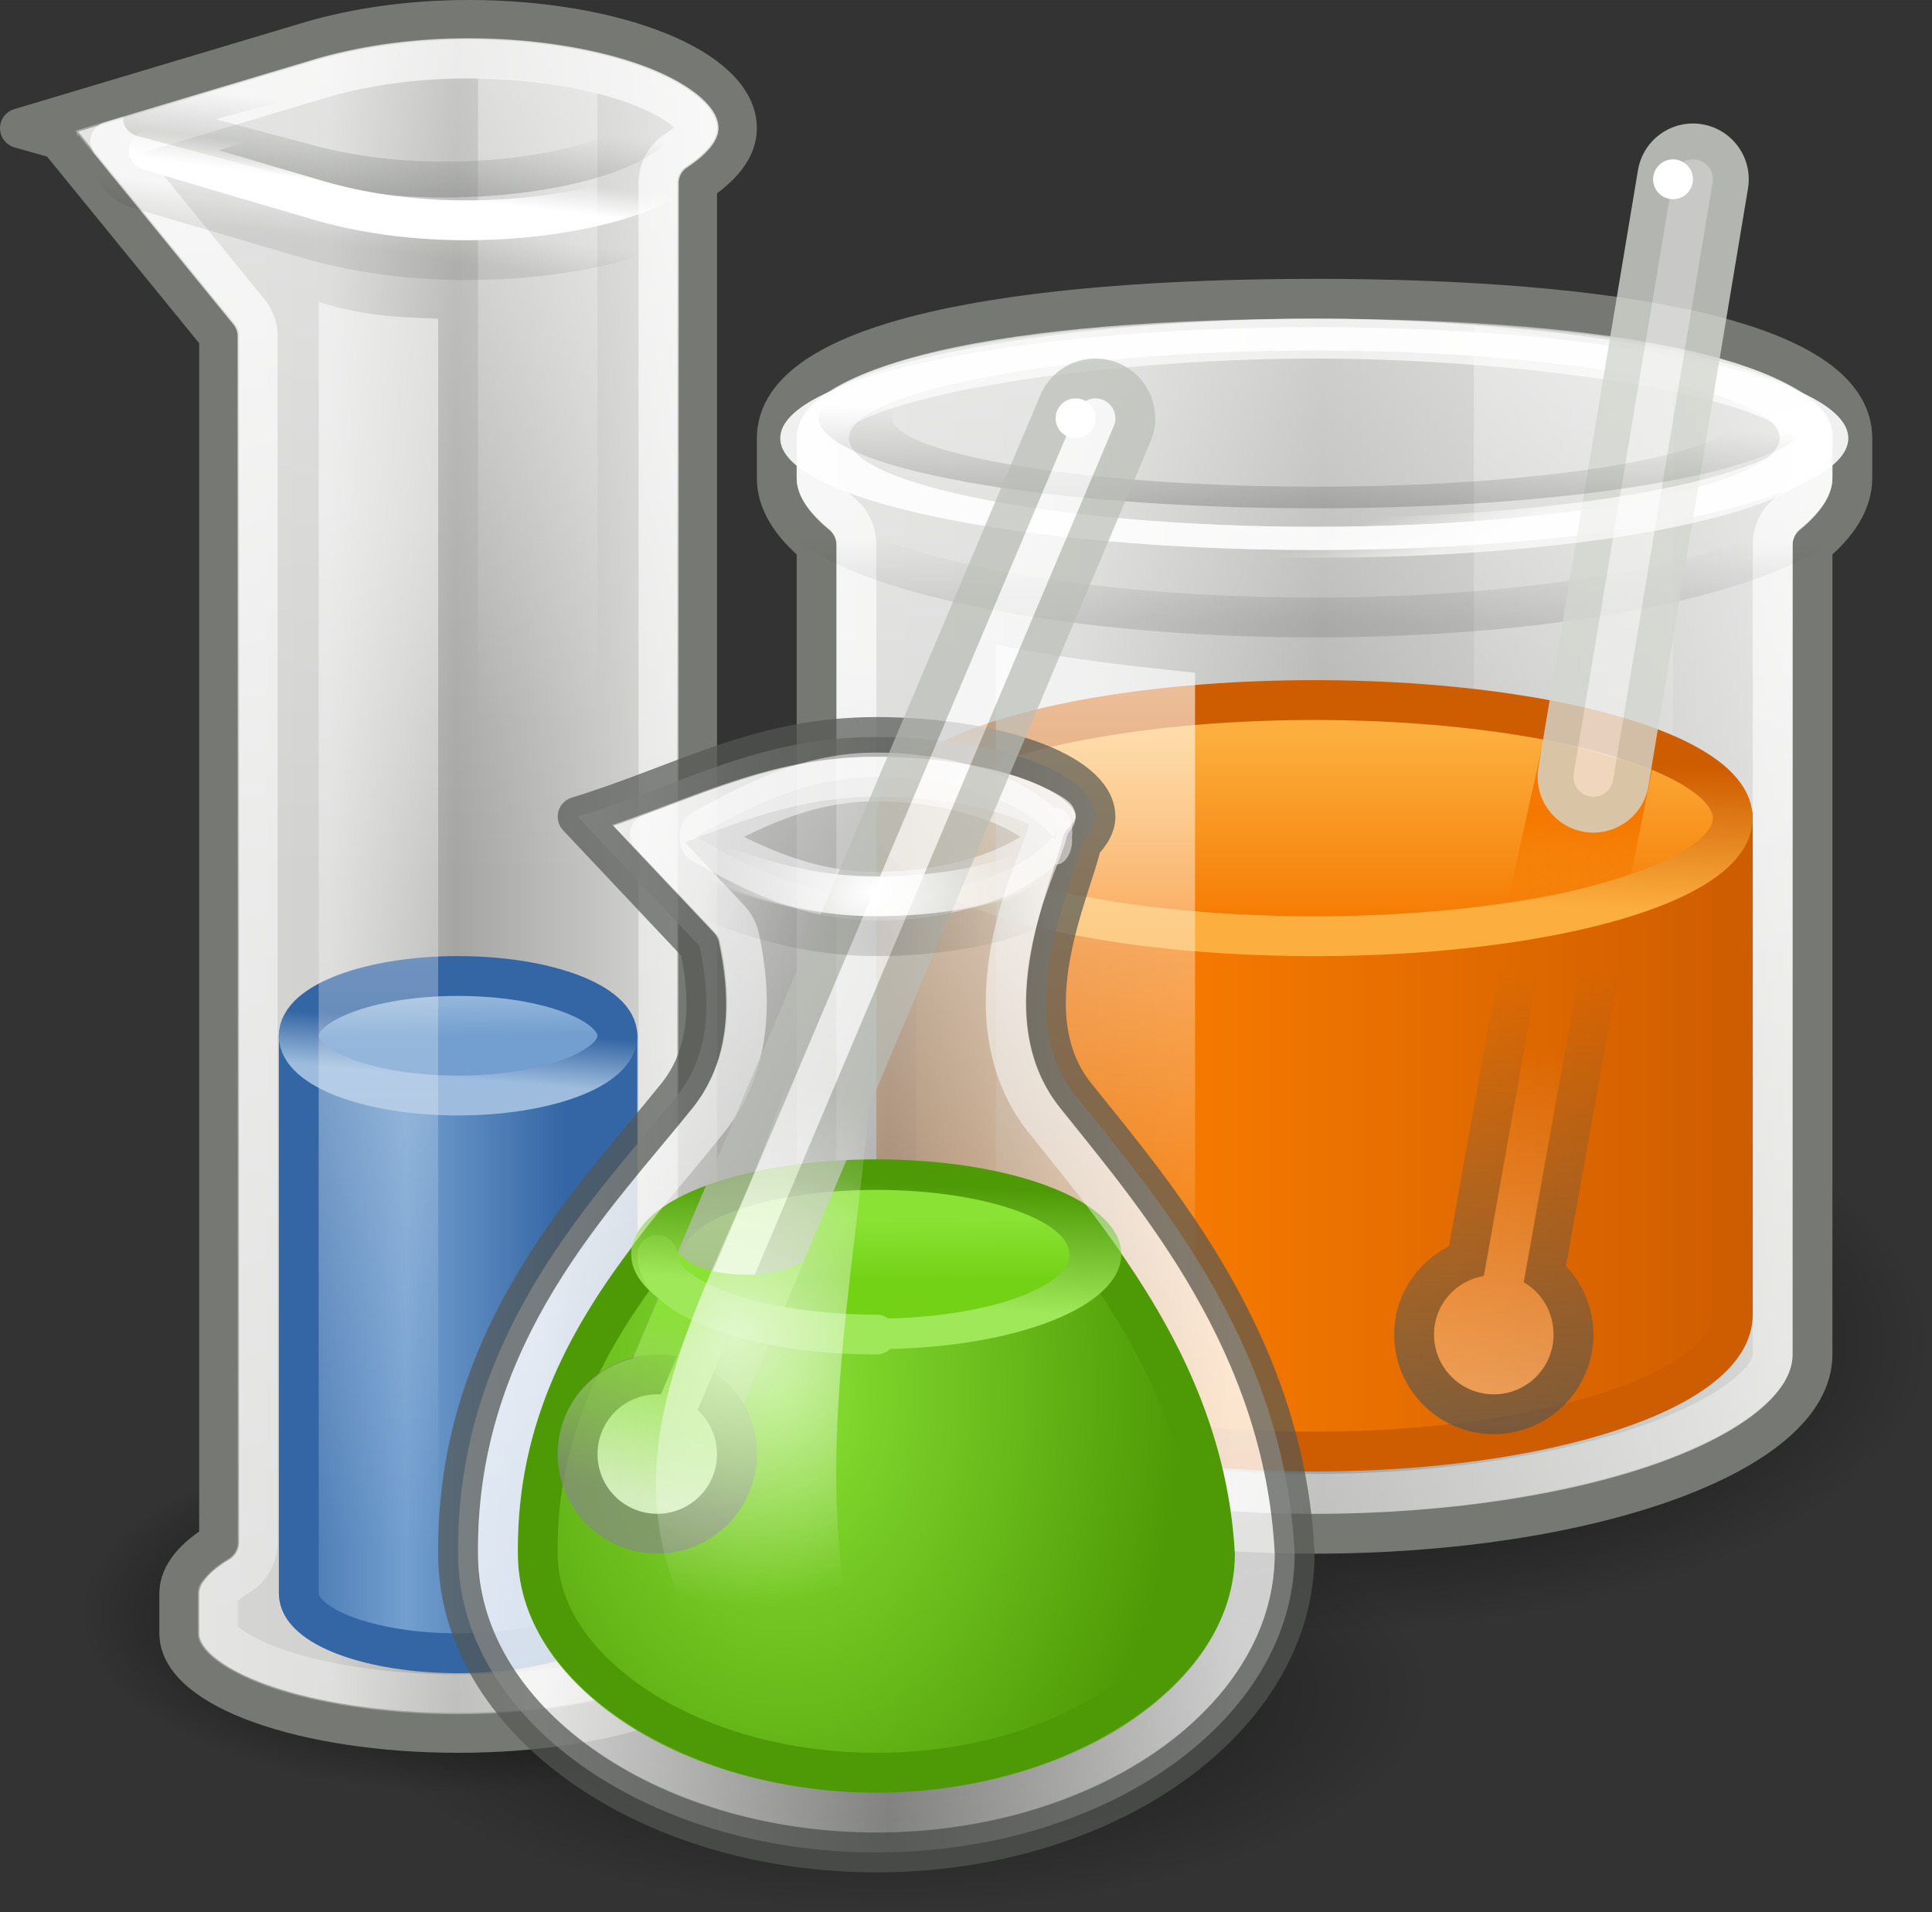 <?xml version="1.0" encoding="UTF-8" standalone="no"?>
<svg
   xmlns:dc="http://purl.org/dc/elements/1.1/"
   xmlns:cc="http://creativecommons.org/ns#"
   xmlns:rdf="http://www.w3.org/1999/02/22-rdf-syntax-ns#"
   xmlns:svg="http://www.w3.org/2000/svg"
   xmlns="http://www.w3.org/2000/svg"
   xmlns:xlink="http://www.w3.org/1999/xlink"
   version="1.1"
   id="svg4587"
   viewBox="0 0 48.5 48"
   height="13.547mm"
   width="13.688mm">
  <rect x="0" y="0" width="48.5" height="48" fill="#333333" stroke="none"/>
  <defs
     id="defs4589">
    <linearGradient
       y2="31.5"
       x2="31.941"
       y1="31.5"
       x1="14.683"
       gradientTransform="translate(-1,1)"
       gradientUnits="userSpaceOnUse"
       id="linearGradient3575"
       xlink:href="#linearGradient4373" />
    <linearGradient
       id="linearGradient4373">
      <stop
         style="stop-color:#ffffff;stop-opacity:1"
         offset="0"
         id="stop4375" />
      <stop
         id="stop4379"
         offset="0.5"
         style="stop-color:#797a76;stop-opacity:1;" />
      <stop
         style="stop-color:#ffffff;stop-opacity:1"
         offset="1"
         id="stop4381" />
    </linearGradient>
    <linearGradient
       y2="37.098"
       x2="23.375"
       y1="20.496"
       x1="23.375"
       gradientUnits="userSpaceOnUse"
       id="linearGradient3577"
       xlink:href="#linearGradient4751" />
    <linearGradient
       id="linearGradient4751">
      <stop
         id="stop4753"
         offset="0"
         style="stop-color:#ffffff;stop-opacity:1;" />
      <stop
         id="stop4755"
         offset="1"
         style="stop-color:#ffffff;stop-opacity:0;" />
    </linearGradient>
    <radialGradient
       r="9"
       fy="35.534"
       fx="20.761"
       cy="35.534"
       cx="20.761"
       gradientTransform="matrix(1.105,0,0,1.566,-3.229,-20.669)"
       gradientUnits="userSpaceOnUse"
       id="radialGradient3579"
       xlink:href="#linearGradient4699" />
    <linearGradient
       id="linearGradient4699">
      <stop
         id="stop4701"
         offset="0"
         style="stop-color:#8ae234;stop-opacity:1" />
      <stop
         id="stop4703"
         offset="1"
         style="stop-color:#4e9a06;stop-opacity:1" />
    </linearGradient>
    <linearGradient
       y2="40.059"
       x2="18.056"
       y1="36.429"
       x1="18.01"
       gradientUnits="userSpaceOnUse"
       id="linearGradient3581"
       xlink:href="#linearGradient4715" />
    <linearGradient
       id="linearGradient4715">
      <stop
         id="stop4717"
         offset="0"
         style="stop-color:#8ae234;stop-opacity:1;" />
      <stop
         id="stop4719"
         offset="1"
         style="stop-color:#73d216;stop-opacity:1" />
    </linearGradient>
    <linearGradient
       y2="41.552"
       x2="15.528"
       y1="34.164"
       x1="16.175"
       gradientUnits="userSpaceOnUse"
       id="linearGradient3583"
       xlink:href="#linearGradient3429" />
    <linearGradient
       id="linearGradient3429">
      <stop
         style="stop-color:#4e9a06;stop-opacity:1;"
         offset="0"
         id="stop3431" />
      <stop
         style="stop-color:#9fe859;stop-opacity:1"
         offset="1"
         id="stop3433" />
    </linearGradient>
    <linearGradient
       y2="57.562"
       x2="28.5"
       y1="23.312"
       x1="19.375"
       gradientUnits="userSpaceOnUse"
       id="linearGradient3585"
       xlink:href="#linearGradient4751" />
    <radialGradient
       r="4.969"
       fy="22.863"
       fx="22.915"
       cy="22.863"
       cx="22.915"
       gradientTransform="matrix(0.818,0,0,0.603,3.181,8.586)"
       gradientUnits="userSpaceOnUse"
       id="radialGradient3587"
       xlink:href="#linearGradient4751" />
    <linearGradient
       y2="37.562"
       x2="16.969"
       y1="32.812"
       x1="18.094"
       gradientTransform="translate(-1,0)"
       gradientUnits="userSpaceOnUse"
       id="linearGradient3589"
       xlink:href="#linearGradient3300" />
    <linearGradient
       id="linearGradient3300">
      <stop
         id="stop3302"
         offset="0"
         style="stop-color:#8ae234;stop-opacity:1;" />
      <stop
         id="stop3304"
         offset="1"
         style="stop-color:#8ae234;stop-opacity:0;" />
    </linearGradient>
    <linearGradient
       y2="40.973"
       x2="15.085"
       y1="34.164"
       x1="16.175"
       gradientTransform="matrix(0.699,0,0,0.411,10.691,15.643)"
       gradientUnits="userSpaceOnUse"
       id="linearGradient3591"
       xlink:href="#linearGradient3429" />
    <radialGradient
       r="2.794"
       fy="32.614"
       fx="19.831"
       cy="32.614"
       cx="19.831"
       gradientTransform="matrix(2.476,0,0,2.404,-30.656,-44.795)"
       gradientUnits="userSpaceOnUse"
       id="radialGradient3593"
       xlink:href="#linearGradient4751" />
    <radialGradient
       r="4.969"
       fy="25.096"
       fx="21.938"
       cy="25.096"
       cx="21.938"
       gradientTransform="matrix(0.89,-0.006,0.008,1.091,2.221,-3.817)"
       gradientUnits="userSpaceOnUse"
       id="radialGradient3595"
       xlink:href="#linearGradient3351" />
    <linearGradient
       id="linearGradient3351">
      <stop
         id="stop3353"
         offset="0"
         style="stop-color:#000000;stop-opacity:1;" />
      <stop
         id="stop3355"
         offset="1"
         style="stop-color:#000000;stop-opacity:0;" />
    </linearGradient>
    <linearGradient
       gradientTransform="translate(267.179,150.076)"
       gradientUnits="userSpaceOnUse"
       y2="37.77"
       x2="27.062"
       y1="21.312"
       x1="27.062"
       id="linearGradient4551"
       xlink:href="#linearGradient4751" />
    <linearGradient
       gradientUnits="userSpaceOnUse"
       y2="38.547"
       x2="15.026"
       y1="44.243"
       x1="14.471"
       id="linearGradient4489"
       xlink:href="#linearGradient4483" />
    <linearGradient
       id="linearGradient4483">
      <stop
         id="stop4485"
         offset="0"
         style="stop-color:#555753;stop-opacity:1" />
      <stop
         id="stop4487"
         offset="1"
         style="stop-color:#555753;stop-opacity:0" />
    </linearGradient>
    <linearGradient
       gradientTransform="matrix(1.716,0,0,0.581,272.42,142.69)"
       gradientUnits="userSpaceOnUse"
       y2="38.547"
       x2="20.303"
       y1="39.65"
       x1="21.488"
       id="linearGradient3382"
       xlink:href="#linearGradient4751" />
    <linearGradient
       gradientUnits="userSpaceOnUse"
       y2="17.469"
       x2="13.75"
       y1="15"
       x1="13.406"
       id="linearGradient3462"
       xlink:href="#linearGradient3456" />
    <linearGradient
       id="linearGradient3456">
      <stop
         id="stop3458"
         offset="0"
         style="stop-color:#d3d7cf;stop-opacity:1" />
      <stop
         id="stop3460"
         offset="1"
         style="stop-color:#d3d7cf;stop-opacity:1" />
    </linearGradient>
    <linearGradient
       gradientTransform="translate(267.179,153.076)"
       gradientUnits="userSpaceOnUse"
       y2="24.062"
       x2="39.156"
       y1="21.594"
       x1="39.25"
       id="linearGradient3478"
       xlink:href="#linearGradient3472" />
    <linearGradient
       id="linearGradient3472">
      <stop
         id="stop3474"
         offset="0"
         style="stop-color:#f57900;stop-opacity:1;" />
      <stop
         id="stop3476"
         offset="1"
         style="stop-color:#f57900;stop-opacity:0;" />
    </linearGradient>
    <linearGradient
       gradientUnits="userSpaceOnUse"
       y2="35.086"
       x2="15.192"
       y1="42.982"
       x1="15.192"
       id="linearGradient4530"
       xlink:href="#linearGradient4524"
       gradientTransform="matrix(1.335,0,0,0.61,278.589,151.113)" />
    <linearGradient
       id="linearGradient4524">
      <stop
         id="stop4526"
         offset="0"
         style="stop-color:#f57900;stop-opacity:1;" />
      <stop
         id="stop4528"
         offset="1"
         style="stop-color:#fcaf3e;stop-opacity:1" />
    </linearGradient>
    <linearGradient
       gradientUnits="userSpaceOnUse"
       y2="41.72"
       x2="16.175"
       y1="35.75"
       x1="16.76"
       id="linearGradient4514"
       xlink:href="#linearGradient4508"
       gradientTransform="matrix(1.335,0,0,0.61,278.589,151.113)" />
    <linearGradient
       id="linearGradient4508">
      <stop
         id="stop4510"
         offset="0"
         style="stop-color:#ce5c00;stop-opacity:1;" />
      <stop
         id="stop4512"
         offset="1"
         style="stop-color:#fcaf3e;stop-opacity:1" />
    </linearGradient>
    <linearGradient
       gradientUnits="userSpaceOnUse"
       y2="26.312"
       x2="38.875"
       y1="39.641"
       x1="38.875"
       id="linearGradient3377"
       xlink:href="#linearGradient4751"
       gradientTransform="translate(267.179,154.076)" />
    <linearGradient
       gradientUnits="userSpaceOnUse"
       y2="24.326"
       x2="37.812"
       y1="36.977"
       x1="37.812"
       id="linearGradient3368"
       xlink:href="#linearGradient4483"
       gradientTransform="translate(267.179,154.076)" />
    <linearGradient
       gradientTransform="translate(267.179,150.076)"
       gradientUnits="userSpaceOnUse"
       y2="32.719"
       x2="44"
       y1="32.719"
       x1="16.375"
       id="linearGradient4538"
       xlink:href="#linearGradient4532" />
    <linearGradient
       id="linearGradient4532">
      <stop
         id="stop4534"
         offset="0"
         style="stop-color:#ce5c00;stop-opacity:1" />
      <stop
         style="stop-color:#f57900;stop-opacity:1;"
         offset="0.5"
         id="stop4540" />
      <stop
         id="stop4536"
         offset="1"
         style="stop-color:#ce5c00;stop-opacity:1" />
    </linearGradient>
    <linearGradient
       gradientUnits="userSpaceOnUse"
       y2="38.878"
       x2="9.104"
       y1="13.334"
       x1="9.104"
       id="linearGradient4420"
       xlink:href="#linearGradient4751"
       gradientTransform="translate(267.179,154.076)" />
    <linearGradient
       gradientUnits="userSpaceOnUse"
       y2="4.625"
       x2="8.219"
       y1="5.469"
       x1="8.094"
       id="linearGradient4400"
       xlink:href="#linearGradient3351" />
    <linearGradient
       y2="3.203"
       x2="7.812"
       y1="3.937"
       x1="7.719"
       gradientUnits="userSpaceOnUse"
       id="linearGradient4384"
       xlink:href="#linearGradient4751" />
    <linearGradient
       gradientUnits="userSpaceOnUse"
       y2="2.844"
       x2="7.25"
       y1="5.656"
       x1="6.875"
       id="linearGradient4368"
       xlink:href="#linearGradient4361" />
    <linearGradient
       id="linearGradient4361">
      <stop
         id="stop4363"
         offset="0"
         style="stop-color:#767973;stop-opacity:1;" />
      <stop
         id="stop4366"
         offset="1"
         style="stop-color:#767973;stop-opacity:0;" />
    </linearGradient>
    <linearGradient
       gradientUnits="userSpaceOnUse"
       y2="25.394"
       x2="14.7"
       y1="38.542"
       x1="15.014"
       id="linearGradient4320"
       xlink:href="#linearGradient4314"
       gradientTransform="matrix(0.508,0,0,0.309,270.454,168.184)" />
    <linearGradient
       id="linearGradient4314">
      <stop
         id="stop4316"
         offset="0"
         style="stop-color:#729fcf;stop-opacity:1" />
      <stop
         id="stop4318"
         offset="1"
         style="stop-color:#ffffff;stop-opacity:1" />
    </linearGradient>
    <linearGradient
       gradientUnits="userSpaceOnUse"
       y2="41.991"
       x2="16.544"
       y1="37.722"
       x1="17.158"
       id="linearGradient4328"
       xlink:href="#linearGradient4322"
       gradientTransform="matrix(0.508,0,0,0.309,270.454,168.184)" />
    <linearGradient
       id="linearGradient4322">
      <stop
         id="stop4324"
         offset="0"
         style="stop-color:#3465a4;stop-opacity:1" />
      <stop
         id="stop4326"
         offset="1"
         style="stop-color:#9ebdde;stop-opacity:1" />
    </linearGradient>
    <linearGradient
       gradientUnits="userSpaceOnUse"
       y2="33.406"
       x2="14.25"
       y1="33.406"
       x1="6.118"
       id="linearGradient4344"
       xlink:href="#linearGradient4338"
       gradientTransform="translate(267.179,154.076)" />
    <linearGradient
       id="linearGradient4338">
      <stop
         id="stop4340"
         offset="0"
         style="stop-color:#3465a4;stop-opacity:1" />
      <stop
         style="stop-color:#729fcf;stop-opacity:1;"
         offset="0.5"
         id="stop4346" />
      <stop
         id="stop4342"
         offset="1"
         style="stop-color:#3465a4;stop-opacity:1" />
    </linearGradient>
    <linearGradient
       gradientUnits="userSpaceOnUse"
       y2="40.669"
       x2="14.336"
       y1="43.573"
       x1="14.299"
       id="linearGradient4479"
       xlink:href="#linearGradient3351"
       gradientTransform="matrix(1.716,0,0,0.72,272.42,138.327)" />
    <linearGradient
       gradientUnits="userSpaceOnUse"
       y2="67.875"
       x2="22.875"
       y1="8.375"
       x1="6.25"
       id="linearGradient4577"
       xlink:href="#linearGradient4751" />
    <linearGradient
       gradientUnits="userSpaceOnUse"
       y2="22"
       x2="11.125"
       y1="-2.375"
       x1="11.125"
       id="linearGradient4432"
       xlink:href="#linearGradient4751" />
    <linearGradient
       gradientTransform="translate(271.179,149.076)"
       y2="23.189"
       x2="9.104"
       y1="5.712"
       x1="9.104"
       gradientUnits="userSpaceOnUse"
       id="linearGradient4555"
       xlink:href="#linearGradient4751" />
    <linearGradient
       gradientUnits="userSpaceOnUse"
       y2="22"
       x2="17.75"
       y1="22"
       x1="5.125"
       id="linearGradient3642"
       xlink:href="#linearGradient4134"
       gradientTransform="translate(267.179,154.076)" />
    <linearGradient
       id="linearGradient4134">
      <stop
         id="stop4136"
         offset="0"
         style="stop-color:#d6d7d5;stop-opacity:1;" />
      <stop
         style="stop-color:#d1d2d0;stop-opacity:1;"
         offset="0.25"
         id="stop4148" />
      <stop
         style="stop-color:#a5a6a3;stop-opacity:1;"
         offset="0.5"
         id="stop4142" />
      <stop
         id="stop4138"
         offset="1"
         style="stop-color:#dddedc;stop-opacity:1;" />
    </linearGradient>
    <linearGradient
       gradientTransform="translate(267.179,150.076)"
       gradientUnits="userSpaceOnUse"
       y2="30.738"
       x2="34.648"
       y1="7.866"
       x1="34.648"
       id="linearGradient4453"
       xlink:href="#linearGradient4751" />
    <linearGradient
       gradientTransform="translate(279.179,141.936)"
       y2="34.681"
       x2="27.062"
       y1="19.185"
       x1="27.062"
       gradientUnits="userSpaceOnUse"
       id="linearGradient4559"
       xlink:href="#linearGradient4751" />
    <linearGradient
       gradientTransform="translate(267.179,150.076)"
       gradientUnits="userSpaceOnUse"
       y2="64.087"
       x2="27.489"
       y1="19.981"
       x1="21.39"
       id="linearGradient4585"
       xlink:href="#linearGradient4751" />
    <linearGradient
       gradientTransform="translate(267.179,150.076)"
       gradientUnits="userSpaceOnUse"
       y2="26.5"
       x2="45.516"
       y1="26.5"
       x1="20.875"
       id="linearGradient3650"
       xlink:href="#linearGradient4134" />
    <radialGradient
       gradientUnits="userSpaceOnUse"
       gradientTransform="matrix(1.208,0,0,0.572,259.145,172.529)"
       r="7.867"
       fy="38.542"
       fx="16.175"
       cy="38.542"
       cx="16.175"
       id="radialGradient4569"
       xlink:href="#linearGradient3351" />
    <radialGradient
       r="7.867"
       fy="38.542"
       fx="16.175"
       cy="38.542"
       cx="16.175"
       gradientTransform="matrix(1.933,0,0,0.923,269.213,152.201)"
       gradientUnits="userSpaceOnUse"
       id="radialGradient4589"
       xlink:href="#linearGradient3351" />
    <radialGradient
       gradientUnits="userSpaceOnUse"
       gradientTransform="matrix(1.74,0,0,0.699,261.347,169.629)"
       r="7.867"
       fy="38.542"
       fx="16.175"
       cy="38.542"
       cx="16.175"
       id="radialGradient4785"
       xlink:href="#linearGradient3351" />
  </defs>
  <g
     transform="translate(-267.179,-154.076)"
     id="layer1">
    <ellipse
       ry="5.5"
       rx="13.688"
       cy="196.576"
       cx="289.491"
       id="path4769"
       style="color:#000000;display:inline;overflow:visible;visibility:visible;opacity:0.6;fill:url(#radialGradient4785);fill-opacity:1;fill-rule:nonzero;stroke:none;stroke-width:1.02;stroke-linecap:round;stroke-linejoin:round;stroke-miterlimit:4;stroke-dasharray:none;stroke-dashoffset:0;stroke-opacity:1;marker:none;marker-start:none;marker-mid:none;marker-end:none;enable-background:accumulate" />
    <ellipse
       ry="7.258"
       rx="15.204"
       cy="187.761"
       cx="300.475"
       id="path4587"
       style="color:#000000;display:inline;overflow:visible;visibility:visible;opacity:0.9;fill:url(#radialGradient4589);fill-opacity:1;fill-rule:nonzero;stroke:none;stroke-width:1.478;stroke-linecap:round;stroke-linejoin:round;stroke-miterlimit:4;stroke-dasharray:none;stroke-dashoffset:0;stroke-opacity:1;marker:none;marker-start:none;marker-mid:none;marker-end:none;enable-background:accumulate" />
    <ellipse
       ry="4.5"
       rx="9.5"
       cy="194.576"
       cx="278.678"
       id="path4561"
       style="color:#000000;display:inline;overflow:visible;visibility:visible;opacity:0.9;fill:url(#radialGradient4569);fill-opacity:1;fill-rule:nonzero;stroke:none;stroke-width:1.478;stroke-linecap:round;stroke-linejoin:round;stroke-miterlimit:4;stroke-dasharray:none;stroke-dashoffset:0;stroke-opacity:1;marker:none;marker-start:none;marker-mid:none;marker-end:none;enable-background:accumulate" />
    <path
       id="path4435"
       d="m 300.179,161.576 c -7.452,0 -13.5,1.016 -13.5,3.5 l 0,1 c 0,0.599 0.362,1.165 1,1.688 l 0,20.312 c 0,2.484 5.6,4.5 12.5,4.5 6.9,0 12.5,-2.016 12.5,-4.5 l 0,-12.891 0,-7.422 c 0.638,-0.523 1,-1.089 1,-1.688 l 0,-1 c 0,-2.484 -6.048,-3.5 -13.5,-3.5 z"
       style="color:#000000;display:inline;overflow:visible;visibility:visible;opacity:1;fill:url(#linearGradient3650);fill-opacity:1;fill-rule:nonzero;stroke:#767973;stroke-width:1;stroke-linecap:round;stroke-linejoin:round;stroke-miterlimit:4;stroke-dasharray:none;stroke-dashoffset:0;stroke-opacity:1;marker:none;marker-start:none;marker-mid:none;marker-end:none;enable-background:accumulate" />
    <path
       transform="matrix(1.716,0,0,0.581,272.42,142.69)"
       d="m 16.188,34.236 c -2.08,0 -3.958,0.526 -5.277,1.336 -1.32,0.81 -2.049,1.858 -2.049,2.959 0,1.1 0.729,2.159 2.049,2.977 1.32,0.818 3.199,1.35 5.277,1.35 2.079,0 3.948,-0.533 5.26,-1.35 1.312,-0.817 2.035,-1.874 2.035,-2.977 0,-1.103 -0.722,-2.151 -2.033,-2.961 -1.311,-0.81 -3.182,-1.334 -5.262,-1.334 z"
       id="path3369"
       style="color:#000000;display:inline;overflow:visible;visibility:visible;opacity:0.663;fill:none;fill-opacity:1;fill-rule:nonzero;stroke:#ffffff;stroke-width:1.002;stroke-linecap:round;stroke-linejoin:round;stroke-miterlimit:4;stroke-dasharray:none;stroke-dashoffset:0;stroke-opacity:1;marker:none;marker-start:none;marker-mid:none;marker-end:none;enable-background:accumulate" />
    <path
       id="path3276"
       d="m 300.179,162.576 c -5.5,0 -12.5,1 -12.5,2.5 l 0,1 c 0,0.19 0.15,0.492 0.656,0.906 0.224,0.197 0.35,0.483 0.344,0.781 l 0,20.312 c 0,0.24 0.131,0.549 0.625,0.969 0.494,0.42 1.321,0.871 2.375,1.25 2.108,0.759 5.149,1.281 8.5,1.281 3.351,0 6.392,-0.522 8.5,-1.281 1.054,-0.379 1.881,-0.83 2.375,-1.25 0.494,-0.42 0.625,-0.729 0.625,-0.969 l 0,-20.312 c -0.006,-0.298 0.12,-0.584 0.344,-0.781 0.506,-0.415 0.656,-0.716 0.656,-0.906 l 0,-1 c 0,-1.5 -7,-2.5 -12.5,-2.5 z"
       style="color:#000000;display:inline;overflow:visible;visibility:visible;opacity:0.663;fill:none;fill-opacity:1;fill-rule:nonzero;stroke:url(#linearGradient4585);stroke-width:1;stroke-linecap:round;stroke-linejoin:round;stroke-miterlimit:4;stroke-dashoffset:0;stroke-opacity:1;marker:none;marker-start:none;marker-mid:none;marker-end:none;enable-background:accumulate" />
    <path
       id="path4557"
       d="m 304.179,162.269 c 1.901,0.2 4.279,0.752 5,1.056 l 0,18.113 -5,0 0,-19.17 z"
       style="color:#000000;display:inline;overflow:visible;visibility:visible;opacity:0.4;fill:url(#linearGradient4559);fill-opacity:1;fill-rule:nonzero;stroke:none;stroke-width:1;stroke-linecap:round;stroke-linejoin:round;stroke-miterlimit:4;stroke-dashoffset:0;stroke-opacity:1;marker:none;marker-start:none;marker-mid:none;marker-end:none;enable-background:accumulate" />
    <path
       id="path4443"
       d="m 300.179,162.076 c -4,0 -13,0.5 -13,3 l 0,1 c 0,0.395 0.24,0.812 0.812,1.281 0.122,0.099 0.192,0.249 0.188,0.406 l 0,20.312 c 0,0.431 0.249,0.896 0.812,1.375 0.564,0.479 1.439,0.95 2.531,1.344 2.185,0.787 5.255,1.281 8.656,1.281 3.401,0 6.471,-0.494 8.656,-1.281 1.093,-0.393 1.968,-0.864 2.531,-1.344 0.564,-0.479 0.812,-0.944 0.812,-1.375 l 0,-20.312 c -0.004,-0.157 0.065,-0.307 0.188,-0.406 0.572,-0.469 0.812,-0.886 0.812,-1.281 l 0,-1 c 0,-2.5 -9,-3 -13,-3 z"
       style="color:#000000;display:inline;overflow:visible;visibility:visible;opacity:0.579;fill:url(#linearGradient4453);fill-opacity:1;fill-rule:nonzero;stroke:none;stroke-width:1;stroke-linecap:round;stroke-linejoin:round;stroke-miterlimit:4;stroke-dashoffset:0;stroke-opacity:1;marker:none;marker-start:none;marker-mid:none;marker-end:none;enable-background:accumulate" />
    <path
       id="path2237"
       d="m 278.929,154.576 c -1.477,0 -2.826,0.208 -3.938,0.531 l -7.312,2.188 1,0.281 0,0.031 4,4.906 0,30.281 c -0.624,0.374 -1,0.815 -1,1.281 l 0,1 c 0,1.38 3.136,2.5 7,2.5 3.864,0 7,-1.12 7,-2.5 l 0,-1 c 0,-0.467 -0.376,-0.907 -1,-1.281 l 0,-34.125 c 0.618,-0.409 1,-0.863 1,-1.375 0,-1.494 -3.024,-2.719 -6.75,-2.719 z"
       style="color:#000000;display:inline;overflow:visible;visibility:visible;opacity:1;fill:url(#linearGradient3642);fill-opacity:1;fill-rule:nonzero;stroke:#767973;stroke-width:1;stroke-linecap:round;stroke-linejoin:round;stroke-miterlimit:4;stroke-dasharray:none;stroke-dashoffset:0;stroke-opacity:1;marker:none;marker-start:none;marker-mid:none;marker-end:none;enable-background:accumulate" />
    <path
       id="path4553"
       d="m 279.179,156.032 c 1.326,0.012 2.125,0.198 3,0.376 l 0,33 -3,-0.331 0,-33.044 z"
       style="color:#000000;display:inline;overflow:visible;visibility:visible;opacity:0.4;fill:url(#linearGradient4555);fill-opacity:1;fill-rule:nonzero;stroke:none;stroke-width:1;stroke-linecap:round;stroke-linejoin:round;stroke-miterlimit:4;stroke-dashoffset:0;stroke-opacity:1;marker:none;marker-start:none;marker-mid:none;marker-end:none;enable-background:accumulate" />
    <path
       d="m 11.75,0.957 c -1.434,0 -2.743,0.204 -3.811,0.514 L 1.9,3.279 A 0.458,0.458 0 0 1 1.957,3.5 l 0,-0.131 3.898,4.779 A 0.458,0.458 0 0 1 5.957,8.438 l 0,30.281 A 0.458,0.458 0 0 1 5.736,39.111 C 5.179,39.445 4.957,39.78 4.957,40 l 0,1 c 0,0.172 0.097,0.377 0.389,0.623 0.292,0.246 0.761,0.499 1.359,0.713 1.198,0.428 2.907,0.707 4.795,0.707 1.888,0 3.597,-0.279 4.795,-0.707 0.599,-0.214 1.068,-0.467 1.359,-0.713 C 17.946,41.377 18.043,41.172 18.043,41 l 0,-1 c 0,-0.22 -0.222,-0.555 -0.779,-0.889 A 0.458,0.458 0 0 1 17.043,38.719 l 0,-34.125 A 0.458,0.458 0 0 1 17.248,4.211 C 17.808,3.841 18.043,3.503 18.043,3.219 c 0,-0.219 -0.107,-0.455 -0.389,-0.723 C 17.373,2.228 16.925,1.956 16.352,1.725 15.204,1.262 13.563,0.957 11.75,0.957 Z"
       id="path4424"
       style="color:#000000;display:inline;overflow:visible;visibility:visible;opacity:0.45;fill:url(#linearGradient4432);fill-opacity:1;fill-rule:nonzero;stroke:none;stroke-width:1;stroke-linecap:round;stroke-linejoin:round;stroke-miterlimit:4;stroke-dasharray:none;stroke-dashoffset:0;stroke-opacity:1;marker:none;marker-start:none;marker-mid:none;marker-end:none;enable-background:accumulate"
       transform="translate(267.179,154.076)" />
    <path
       d="m 11.75,1.469 c -1.383,0 -2.644,0.196 -3.66,0.49 L 2.768,3.551 6.25,7.826 A 0.969,0.969 0 0 1 6.469,8.438 l 0,30.281 A 0.969,0.969 0 0 1 5.998,39.551 C 5.515,39.84 5.469,40.054 5.469,40 l 0,1 c 0,-0.022 -0.014,0.046 0.207,0.232 0.221,0.187 0.641,0.423 1.201,0.623 C 7.997,42.256 9.662,42.531 11.5,42.531 c 1.838,0 3.503,-0.276 4.623,-0.676 0.56,-0.2 0.98,-0.436 1.201,-0.623 C 17.546,41.046 17.531,40.978 17.531,41 l 0,-1 c 0,0.054 -0.046,-0.16 -0.529,-0.449 A 0.969,0.969 0 0 1 16.531,38.719 l 0,-34.125 A 0.969,0.969 0 0 1 16.965,3.785 C 17.46,3.457 17.531,3.249 17.531,3.219 c 0,-0.046 -0.016,-0.15 -0.23,-0.354 C 17.086,2.661 16.692,2.412 16.16,2.197 15.096,1.768 13.507,1.469 11.75,1.469 Z"
       id="path3272"
       style="color:#000000;display:inline;overflow:visible;visibility:visible;opacity:0.663;fill:none;fill-opacity:1;fill-rule:nonzero;stroke:url(#linearGradient4577);stroke-width:1;stroke-linecap:round;stroke-linejoin:round;stroke-miterlimit:4;stroke-dasharray:none;stroke-dashoffset:0;stroke-opacity:1;marker:none;marker-start:none;marker-mid:none;marker-end:none;enable-background:accumulate"
       transform="translate(267.179,154.076)" />
    <ellipse
       ry="3.5"
       rx="13.5"
       cy="166.076"
       cx="300.178"
       id="path4463"
       style="color:#000000;display:inline;overflow:visible;visibility:visible;opacity:0.111;fill:none;fill-opacity:1;fill-rule:nonzero;stroke:url(#linearGradient4479);stroke-width:1;stroke-linecap:round;stroke-linejoin:round;stroke-miterlimit:4;stroke-dasharray:none;stroke-dashoffset:0;stroke-opacity:1;marker:none;marker-start:none;marker-mid:none;marker-end:none;enable-background:accumulate" />
    <path
       id="path3652"
       d="m 274.679,180.076 0,14 c 0,0.828 1.792,1.5 4,1.5 2.208,0 4,-0.672 4,-1.5 l 0,-14 -8,0 z"
       style="color:#000000;display:inline;overflow:visible;visibility:visible;opacity:1;fill:url(#linearGradient4344);fill-opacity:1;fill-rule:nonzero;stroke:#3465a4;stroke-width:1;stroke-linecap:round;stroke-linejoin:round;stroke-miterlimit:4;stroke-dasharray:none;stroke-dashoffset:0;stroke-opacity:1;marker:none;marker-start:none;marker-mid:none;marker-end:none;enable-background:accumulate" />
    <ellipse
       ry="1.5"
       rx="4"
       cy="180.076"
       cx="278.678"
       id="path3654"
       style="color:#000000;display:inline;overflow:visible;visibility:visible;opacity:1;fill:url(#linearGradient4320);fill-opacity:1;fill-rule:nonzero;stroke:url(#linearGradient4328);stroke-width:1;stroke-linecap:round;stroke-linejoin:round;stroke-miterlimit:4;stroke-dasharray:none;stroke-dashoffset:0;stroke-opacity:1;marker:none;marker-start:none;marker-mid:none;marker-end:none;enable-background:accumulate" />
    <path
       transform="matrix(0.925,0,0,0.75,267.452,154.451)"
       d="m 11.75,1.49 c -1.386,0 -2.639,0.195 -3.633,0.516 L 3.65,3.494 8.123,4.965 C 9.132,5.289 10.38,5.51 11.75,5.51 c 1.744,1e-7 3.318,-0.328 4.369,-0.795 C 16.645,4.481 17.035,4.213 17.252,3.984 17.469,3.756 17.51,3.612 17.51,3.5 c 0,-0.112 -0.04,-0.256 -0.258,-0.484 C 17.035,2.787 16.645,2.519 16.119,2.285 15.068,1.818 13.494,1.49 11.75,1.49 Z"
       id="path4359"
       style="color:#000000;display:inline;overflow:visible;visibility:visible;opacity:0.467;fill:none;fill-opacity:1;fill-rule:nonzero;stroke:url(#linearGradient4368);stroke-width:1.2;stroke-linecap:round;stroke-linejoin:round;stroke-miterlimit:4;stroke-dasharray:none;stroke-dashoffset:0;stroke-opacity:1;marker:none;marker-start:none;marker-mid:none;marker-end:none;enable-background:accumulate" />
    <path
       transform="translate(267.116,154.639)"
       d="m 11.75,1.439 c -1.386,0 -2.649,0.197 -3.668,0.492 l -4.283,1.281 4.275,1.26 C 9.095,4.769 10.361,4.967 11.75,4.967 c 1.763,0 3.357,-0.292 4.426,-0.717 0.534,-0.212 0.933,-0.46 1.15,-0.664 0.217,-0.204 0.234,-0.311 0.234,-0.367 0,-0.057 -0.02,-0.167 -0.238,-0.375 C 17.104,2.636 16.704,2.386 16.17,2.17 15.101,1.739 13.51,1.439 11.75,1.439 Z"
       id="path4382"
       style="color:#000000;display:inline;overflow:visible;visibility:visible;opacity:1;fill:none;fill-opacity:1;fill-rule:nonzero;stroke:url(#linearGradient4384);stroke-width:1;stroke-linecap:round;stroke-linejoin:round;stroke-miterlimit:4;stroke-dasharray:none;stroke-dashoffset:0;stroke-opacity:1;marker:none;marker-start:none;marker-mid:none;marker-end:none;enable-background:accumulate" />
    <path
       transform="translate(267.116,154.639)"
       d="m 11.75,0.439 c -1.487,0 -2.85,0.214 -3.967,0.539 a 0.998,0.998 0 0 0 -0.008,0.004 l -4.25,1.281 a 0.998,0.998 0 0 0 0.006,1.912 l 4.25,1.25 a 0.998,0.998 0 0 0 0.002,0.002 C 8.9,5.752 10.263,5.967 11.75,5.967 c 1.874,0 3.566,-0.296 4.807,-0.789 C 17.182,4.929 17.646,4.65 17.996,4.32 18.311,4.024 18.561,3.664 18.561,3.219 18.561,2.789 18.312,2.418 18,2.121 17.643,1.782 17.164,1.487 16.529,1.23 15.287,0.729 13.619,0.439 11.75,0.439 Z"
       id="path4390"
       style="color:#000000;display:inline;overflow:visible;visibility:visible;opacity:0.081;fill:none;fill-opacity:1;fill-rule:nonzero;stroke:url(#linearGradient4400);stroke-width:1;stroke-linecap:round;stroke-linejoin:round;stroke-miterlimit:4;stroke-dasharray:none;stroke-dashoffset:0;stroke-opacity:1;marker:none;marker-start:none;marker-mid:none;marker-end:none;enable-background:accumulate" />
    <path
       id="rect4402"
       d="m 275.179,161.657 c 1.244,0.384 2.096,0.376 3,0.42 l 0,32 -3,0 0,-32.42 z"
       style="color:#000000;display:inline;overflow:visible;visibility:visible;opacity:0.5;fill:url(#linearGradient4420);fill-opacity:1;fill-rule:nonzero;stroke:none;stroke-width:1;stroke-linecap:round;stroke-linejoin:round;stroke-miterlimit:4;stroke-dashoffset:0;stroke-opacity:1;marker:none;marker-start:none;marker-mid:none;marker-end:none;enable-background:accumulate" />
    <path
       id="path4499"
       d="m 289.679,174.576 0,12.5 c 0,1.892 4.704,3.438 10.5,3.438 5.796,0 10.5,-1.545 10.5,-3.438 l 0,-12.5 -21,0 z"
       style="color:#000000;display:inline;overflow:visible;visibility:visible;opacity:1;fill:url(#linearGradient4538);fill-opacity:1;fill-rule:nonzero;stroke:#ce5c00;stroke-width:1;stroke-linecap:round;stroke-linejoin:round;stroke-miterlimit:4;stroke-dasharray:none;stroke-dashoffset:0;stroke-opacity:1;marker:none;marker-start:none;marker-mid:none;marker-end:none;enable-background:accumulate" />
    <path
       transform="matrix(1.716,0,0,0.581,272.42,142.69)"
       d="m 16.188,34.236 c -2.08,0 -3.958,0.526 -5.277,1.336 -1.32,0.81 -2.049,1.858 -2.049,2.959 0,1.1 0.729,2.159 2.049,2.977 1.32,0.818 3.199,1.35 5.277,1.35 2.079,0 3.948,-0.533 5.26,-1.35 1.312,-0.817 2.035,-1.874 2.035,-2.977 0,-1.103 -0.722,-2.151 -2.033,-2.961 -1.311,-0.81 -3.182,-1.334 -5.262,-1.334 z"
       id="path4461"
       style="color:#000000;display:inline;overflow:visible;visibility:visible;opacity:0.663;fill:none;fill-opacity:1;fill-rule:nonzero;stroke:#ffffff;stroke-width:1.002;stroke-linecap:round;stroke-linejoin:round;stroke-miterlimit:4;stroke-dasharray:none;stroke-dashoffset:0;stroke-opacity:1;marker:none;marker-start:none;marker-mid:none;marker-end:none;enable-background:accumulate" />
    <path
       id="path4827"
       d="m 307.179,172.045 c -0.738,0.008 -1.361,0.551 -1.469,1.281 l -2.156,12.031 c -0.812,0.413 -1.375,1.246 -1.375,2.219 0,1.38 1.12,2.5 2.5,2.5 1.38,0 2.5,-1.12 2.5,-2.5 0,-0.665 -0.264,-1.271 -0.688,-1.719 l 2.156,-12.031 c 0.084,-0.438 -0.029,-0.906 -0.312,-1.25 -0.284,-0.344 -0.71,-0.53 -1.156,-0.531 z m -0.062,1 c 0.072,-0.008 0.148,0.007 0.219,0.031 0.254,0.076 0.404,0.336 0.344,0.594 l -2.25,12.594 c 0.454,0.258 0.75,0.754 0.75,1.312 0,0.828 -0.672,1.5 -1.5,1.5 -0.828,0 -1.5,-0.672 -1.5,-1.5 0,-0.745 0.538,-1.352 1.25,-1.469 l 2.25,-12.625 c 0.02,-0.148 0.092,-0.265 0.219,-0.344 0.064,-0.039 0.146,-0.086 0.219,-0.094 z"
       style="opacity:0.766;fill:url(#linearGradient3368);fill-opacity:1;fill-rule:evenodd;stroke:none;stroke-width:3;stroke-linecap:round;stroke-linejoin:miter;stroke-miterlimit:4;stroke-dasharray:none;stroke-opacity:1" />
    <path
       style="opacity:0.521;fill:url(#linearGradient3377);fill-opacity:1;fill-rule:evenodd;stroke:none;stroke-width:1px;stroke-linecap:round;stroke-linejoin:miter;stroke-opacity:1"
       d="m 307.116,173.045 c -0.072,0.008 -0.155,0.054 -0.219,0.094 -0.127,0.079 -0.199,0.196 -0.219,0.344 l -2.25,12.625 c -0.712,0.117 -1.25,0.724 -1.25,1.469 0,0.828 0.672,1.5 1.5,1.5 0.828,0 1.5,-0.672 1.5,-1.5 0,-0.559 -0.296,-1.054 -0.75,-1.312 l 2.25,-12.594 c 0.061,-0.258 -0.09,-0.518 -0.344,-0.594 -0.071,-0.024 -0.146,-0.04 -0.219,-0.031 z"
       id="path4831" />
    <ellipse
       ry="2.964"
       rx="10.5"
       cy="174.613"
       cx="300.178"
       id="path4501"
       style="color:#000000;display:inline;overflow:visible;visibility:visible;opacity:1;fill:url(#linearGradient4530);fill-opacity:1;fill-rule:nonzero;stroke:url(#linearGradient4514);stroke-width:1;stroke-linecap:round;stroke-linejoin:round;stroke-miterlimit:4;stroke-dasharray:none;stroke-dashoffset:0;stroke-opacity:1;marker:none;marker-start:none;marker-mid:none;marker-end:none;enable-background:accumulate" />
    <path
       id="path3441"
       d="m 305.931,172.639 -0.913,4.109 c 1.129,-0.133 2.041,-0.399 3.112,-0.75 l 0.522,-2.594 c -0.416,-0.198 -0.791,-0.25 -1.37,-0.422 -0.442,-0.131 -0.829,-0.236 -1.351,-0.344 z"
       style="opacity:1;fill:url(#linearGradient3478);fill-opacity:1;fill-rule:evenodd;stroke:none;stroke-width:2.8;stroke-linecap:round;stroke-linejoin:miter;stroke-miterlimit:4;stroke-dasharray:none;stroke-opacity:1" />
    <g
       transform="matrix(-1,0,0,1,322.179,151.076)"
       style="opacity:0.8"
       id="g4878">
      <path
         style="opacity:1;fill:none;fill-opacity:1;fill-rule:evenodd;stroke:url(#linearGradient3462);stroke-width:2.8;stroke-linecap:round;stroke-linejoin:miter;stroke-miterlimit:4;stroke-dasharray:none;stroke-opacity:1"
         d="M 15,22.5 12.5,7.5"
         id="path4880" />
      <path
         style="fill:none;fill-opacity:1;fill-rule:evenodd;stroke:#eeeeec;stroke-width:1px;stroke-linecap:round;stroke-linejoin:miter;stroke-opacity:1"
         d="M 15,22.5 12.5,7.5"
         id="path4884" />
    </g>
    <path
       id="path3373"
       d="m 300.2,162.585 c -3.57,0 -6.799,0.292 -9.063,0.762 -2.265,0.471 -3.486,1.085 -3.486,1.724 0,0.639 1.221,1.25 3.486,1.724 2.265,0.475 5.496,0.781 9.063,0.781 3.567,0 6.759,-0.306 9.01,-0.781 2.251,-0.475 3.486,-1.084 3.486,-1.724 0,-0.64 -1.235,-1.254 -3.486,-1.724 -2.25,-0.47 -5.44,-0.762 -9.01,-0.762 z"
       style="color:#000000;display:inline;overflow:visible;visibility:visible;opacity:0.663;fill:none;fill-opacity:1;fill-rule:nonzero;stroke:url(#linearGradient3382);stroke-width:1;stroke-linecap:round;stroke-linejoin:round;stroke-miterlimit:4;stroke-dashoffset:0;stroke-opacity:1;marker:none;marker-start:none;marker-mid:none;marker-end:none;enable-background:accumulate" />
    <path
       transform="matrix(1.577,0,0,0.465,274.674,146.635)"
       d="m 16.188,34.236 c -2.08,0 -3.958,0.526 -5.277,1.336 -1.32,0.81 -2.049,1.858 -2.049,2.959 0,1.1 0.729,2.159 2.049,2.977 1.32,0.818 3.199,1.35 5.277,1.35 2.079,0 3.948,-0.533 5.26,-1.35 1.312,-0.817 2.035,-1.874 2.035,-2.977 0,-1.103 -0.722,-2.151 -2.033,-2.961 -1.311,-0.81 -3.182,-1.334 -5.262,-1.334 z"
       id="path4481"
       style="color:#000000;display:inline;overflow:visible;visibility:visible;opacity:0.36;fill:none;fill-opacity:1;fill-rule:nonzero;stroke:url(#linearGradient4489);stroke-width:1.167;stroke-linecap:round;stroke-linejoin:round;stroke-miterlimit:4;stroke-dasharray:none;stroke-dashoffset:0;stroke-opacity:1;marker:none;marker-start:none;marker-mid:none;marker-end:none;enable-background:accumulate" />
    <path
       id="rect4542"
       d="m 292.179,170.253 c 1.603,0.36 3.799,0.582 5,0.712 l 0,18.613 -5,0 0,-19.326 z"
       style="color:#000000;display:inline;overflow:visible;visibility:visible;opacity:0.6;fill:url(#linearGradient4551);fill-opacity:1;fill-rule:nonzero;stroke:none;stroke-width:1;stroke-linecap:round;stroke-linejoin:round;stroke-miterlimit:4;stroke-dashoffset:0;stroke-opacity:1;marker:none;marker-start:none;marker-mid:none;marker-end:none;enable-background:accumulate" />
    <circle
       r="0.5"
       cy="158.576"
       cx="309.178"
       id="path3514"
       style="color:#000000;display:inline;overflow:visible;visibility:visible;opacity:1;fill:#ffffff;fill-opacity:1;fill-rule:nonzero;stroke:none;stroke-width:1;stroke-linecap:round;stroke-linejoin:round;stroke-miterlimit:4;stroke-dasharray:none;stroke-dashoffset:0;stroke-opacity:1;marker:none;marker-start:none;marker-mid:none;marker-end:none;enable-background:accumulate" />
    <g
       id="g3556"
       transform="translate(267.179,154.076)">
      <path
         style="color:#000000;display:inline;overflow:visible;visibility:visible;opacity:0.7;fill:url(#linearGradient3575);fill-opacity:1;fill-rule:nonzero;stroke:#555753;stroke-width:1;stroke-linecap:round;stroke-linejoin:round;stroke-miterlimit:4;stroke-dashoffset:0;stroke-opacity:1;marker:none;marker-start:none;marker-mid:none;marker-end:none;enable-background:accumulate"
         d="m 22,18.5 c -2.97,0 -4.84,1.187 -7.5,2 l 3.062,3.25 C 17.83,25 17.874,26.407 17,27.5 15,30 11.448,33.477 11.5,39 c 0,4.14 4.704,7.5 10.5,7.5 5.796,0 10.5,-3.36 10.5,-7.5 C 32.243,33.708 29,30 27,27.5 25.354,25.443 26.918,22.294 27.156,21.156 27.362,20.947 27.5,20.734 27.5,20.5 c 0,-1.104 -2.53,-2 -5.5,-2 z"
         id="path4650" />
      <path
         style="color:#000000;display:inline;overflow:visible;visibility:visible;opacity:0.5;fill:url(#linearGradient3577);fill-opacity:1;fill-rule:nonzero;stroke:none;stroke-width:1;stroke-linecap:round;stroke-linejoin:round;stroke-miterlimit:4;stroke-dashoffset:0;stroke-opacity:1;marker:none;marker-start:none;marker-mid:none;marker-end:none;enable-background:accumulate"
         id="path4749"
         d="m 23,18.992 c -2.555,0 -4.325,0.924 -6.627,1.717 l 2.547,2.703 a 0.492,0.492 0 0 1 0.123,0.234 c 0.282,1.313 0.35,2.9 -0.658,4.16 -2.039,2.548 -5.443,5.879 -5.393,11.189 a 0.492,0.492 0 0 1 0,0.004 c 0,1.884 1.067,3.614 2.871,4.902 1.804,1.289 4.334,2.105 7.137,2.105 2.803,0 5.333,-0.817 7.137,-2.105 1.801,-1.286 2.865,-3.013 2.869,-4.893 -0.253,-5.095 -3.379,-8.688 -5.391,-11.203 -0.947,-1.184 -0.956,-2.656 -0.729,-3.91 0.227,-1.254 0.693,-2.395 0.787,-2.842 a 0.492,0.492 0 0 1 0.131,-0.244 c 0.165,-0.168 0.203,-0.27 0.203,-0.311 0,-0.088 -0.051,-0.22 -0.268,-0.402 C 27.524,19.915 27.162,19.716 26.697,19.549 25.768,19.214 24.436,18.992 23,18.992 Z"
         transform="translate(-1,0)" />
      <path
         style="color:#000000;display:inline;overflow:visible;visibility:visible;fill:url(#radialGradient3579);fill-opacity:1;fill-rule:nonzero;stroke:#4e9a06;stroke-width:1;stroke-linecap:round;stroke-linejoin:round;stroke-miterlimit:4;stroke-dashoffset:0;stroke-opacity:1;marker:none;marker-start:none;marker-mid:none;marker-end:none;enable-background:accumulate"
         d="m 16.344,31.5 c -1.535,2.01 -2.874,4.323 -2.844,7.469 8.1e-5,0.01 8.1e-5,0.021 0,0.031 0,1.313 0.74,2.609 2.25,3.688 1.51,1.078 3.738,1.812 6.25,1.812 2.512,0 4.74,-0.734 6.25,-1.812 1.498,-1.07 2.239,-2.353 2.25,-3.656 -5.83e-4,-0.011 6.12e-4,-0.02 0,-0.031 -0.171,-3.012 -1.476,-5.444 -2.938,-7.5 l -11.219,0 z"
         id="path4690" />
      <ellipse
         ry="4.861"
         rx="7.867"
         cy="38.542"
         cx="16.175"
         style="color:#000000;display:inline;overflow:visible;visibility:visible;fill:url(#linearGradient3581);fill-opacity:1;fill-rule:nonzero;stroke:url(#linearGradient3583);stroke-width:1.865;stroke-linecap:round;stroke-linejoin:round;stroke-miterlimit:4;stroke-dasharray:none;stroke-dashoffset:0;stroke-opacity:1;marker:none;marker-start:none;marker-mid:none;marker-end:none;enable-background:accumulate"
         id="path4694"
         transform="matrix(0.699,0,0,0.411,10.691,15.643)" />
      <path
         id="path4727"
         d="m 23,19.5 c -2.138,0 -3.762,0.726 -5.688,1.438 l 2,2.125 c 0.124,0.131 0.21,0.293 0.25,0.469 0.296,1.38 0.368,3.158 -0.781,4.594 C 16.702,30.724 13.452,33.914 13.5,39 c 0,1.687 0.953,3.252 2.656,4.469 C 17.859,44.685 20.297,45.5 23,45.5 c 2.703,0 5.141,-0.815 6.844,-2.031 C 31.526,42.267 32.477,40.727 32.5,39.062 32.499,39.041 32.501,39.021 32.5,39 32.239,34.13 29.238,30.649 27.219,28.125 26.141,26.778 26.135,25.138 26.375,23.812 26.615,22.487 27.214,21.256 27.281,20.938 27.317,20.776 27.392,20.626 27.5,20.5 27.349,20.377 26.945,20.181 26.531,20.031 25.679,19.724 24.384,19.5 23,19.5 Z"
         style="color:#000000;display:inline;overflow:visible;visibility:visible;opacity:0.59;fill:none;fill-opacity:1;fill-rule:nonzero;stroke:url(#linearGradient3585);stroke-width:1;stroke-linecap:round;stroke-linejoin:round;stroke-miterlimit:4;stroke-dashoffset:0;stroke-opacity:1;marker:none;marker-start:none;marker-mid:none;marker-end:none;enable-background:accumulate"
         transform="translate(-1,0)" />
      <path
         style="color:#000000;display:inline;overflow:visible;visibility:visible;opacity:0.5;fill:#000000;fill-opacity:0.103;fill-rule:nonzero;stroke:#ffffff;stroke-width:0.816;stroke-linecap:round;stroke-linejoin:round;stroke-miterlimit:4;stroke-dasharray:none;stroke-dashoffset:0;stroke-opacity:1;marker:none;marker-start:none;marker-mid:none;marker-end:none;enable-background:accumulate"
         id="path4761"
         d="m 23,19.502 c -1.71,0 -3.093,0.462 -4.533,1.002 1.43,0.539 2.8,0.994 4.533,0.994 1.4,0 2.685,-0.218 3.533,-0.525 0.424,-0.153 0.736,-0.334 0.881,-0.457 0.145,-0.123 0.084,-0.118 0.084,-0.016 0,0.106 0.061,0.111 -0.086,-0.014 C 27.265,20.362 26.95,20.181 26.523,20.027 25.67,19.72 24.385,19.502 23,19.502 Z"
         transform="matrix(1,0,0,1.5,-1,-9.75)" />
      <g
         id="g4798"
         style="opacity:0.7"
         transform="translate(-1,0)">
        <path
           id="path4789"
           d="m 17.5,36.5 11,-26"
           style="fill:#888a85;fill-opacity:1;fill-rule:evenodd;stroke:#babdb6;stroke-width:3;stroke-linecap:round;stroke-linejoin:miter;stroke-miterlimit:4;stroke-dasharray:none;stroke-opacity:1" />
        <circle
           r="1"
           cy="38"
           cx="18"
           transform="matrix(2.5,0,0,2.5,-27.5,-58.5)"
           id="path4793"
           style="color:#000000;display:inline;overflow:visible;visibility:visible;opacity:1;fill:#888a85;fill-opacity:1;fill-rule:nonzero;stroke:none;stroke-width:1;stroke-linecap:round;stroke-linejoin:round;stroke-miterlimit:4;stroke-dasharray:none;stroke-dashoffset:0;stroke-opacity:1;marker:none;marker-start:none;marker-mid:none;marker-end:none;enable-background:accumulate" />
        <path
           id="path4787"
           d="m 17.5,36.5 11,-26"
           style="fill:none;fill-rule:evenodd;stroke:#ffffff;stroke-width:1px;stroke-linecap:round;stroke-linejoin:miter;stroke-opacity:1" />
        <circle
           r="1"
           cy="38"
           cx="18"
           transform="matrix(1.5,0,0,1.5,-9.5,-20.5)"
           id="path4791"
           style="color:#000000;display:inline;overflow:visible;visibility:visible;opacity:1;fill:#ffffff;fill-opacity:1;fill-rule:nonzero;stroke:none;stroke-width:1;stroke-linecap:round;stroke-linejoin:round;stroke-miterlimit:4;stroke-dasharray:none;stroke-dashoffset:0;stroke-opacity:1;marker:none;marker-start:none;marker-mid:none;marker-end:none;enable-background:accumulate" />
      </g>
      <path
         style="color:#000000;display:inline;overflow:visible;visibility:visible;fill:none;fill-opacity:0.103;fill-rule:nonzero;stroke:url(#radialGradient3587);stroke-width:1;stroke-linecap:round;stroke-linejoin:round;stroke-miterlimit:4;stroke-dashoffset:0;stroke-opacity:1;marker:none;marker-start:none;marker-mid:none;marker-end:none;enable-background:accumulate"
         d="m 17.469,21.5 c 1.43,0.539 2.798,1 4.531,1 1.4,0 2.683,-0.224 3.531,-0.531 0.424,-0.153 0.73,-0.346 0.875,-0.469"
         id="path4795" />
      <path
         style="fill:url(#linearGradient3589);fill-opacity:1;fill-rule:evenodd;stroke:none;stroke-width:3;stroke-linecap:round;stroke-linejoin:miter;stroke-miterlimit:4;stroke-dasharray:none;stroke-opacity:1"
         d="m 17.031,31.406 -1.125,2.688 C 14.817,34.363 14,35.328 14,36.5 c 0,1.38 1.12,2.5 2.5,2.5 1.38,0 2.5,-1.12 2.5,-2.5 0,-0.455 -0.131,-0.882 -0.344,-1.25 L 20.188,31.656 C 19.873,31.856 19.354,32 18.75,32 17.905,32 17.195,31.748 17.031,31.406 Z"
         id="path4806" />
      <path
         style="color:#000000;display:inline;overflow:visible;visibility:visible;fill:none;fill-opacity:1;fill-rule:nonzero;stroke:url(#linearGradient3591);stroke-width:1;stroke-linecap:round;stroke-linejoin:round;stroke-miterlimit:4;stroke-dashoffset:0;stroke-opacity:1;marker:none;marker-start:none;marker-mid:none;marker-end:none;enable-background:accumulate"
         d="m 22,33.5 c -3.036,0 -5.5,-0.896 -5.5,-2"
         id="path5025" />
      <path
         style="color:#000000;display:inline;overflow:visible;visibility:visible;opacity:0.7;fill:url(#radialGradient3593);fill-opacity:1;fill-rule:nonzero;stroke:none;stroke-width:1;stroke-linecap:round;stroke-linejoin:round;stroke-miterlimit:4;stroke-dashoffset:0;stroke-opacity:1;marker:none;marker-start:none;marker-mid:none;marker-end:none;enable-background:accumulate"
         d="m 19,21.5 c 1.244,0.247 2.096,0.242 3,0.27 C 22.5,29.5 19.5,36.5 22,43 l -3,0 c -7.5,-8 4.5,-14.5 0,-21.5 z"
         id="path4763" />
      <path
         id="path3341"
         d="m 17.469,22.5 c 1.43,0.539 2.798,1 4.531,1 1.4,0 2.683,-0.224 3.531,-0.531 0.424,-0.153 0.73,-0.346 0.875,-0.469"
         style="color:#000000;display:inline;overflow:visible;visibility:visible;opacity:0.15;fill:none;fill-opacity:0.103;fill-rule:nonzero;stroke:url(#radialGradient3595);stroke-width:1;stroke-linecap:round;stroke-linejoin:round;stroke-miterlimit:4;stroke-dashoffset:0;stroke-opacity:1;marker:none;marker-start:none;marker-mid:none;marker-end:none;enable-background:accumulate" />
      <circle
         r="0.5"
         cy="5.5"
         cx="42"
         style="color:#000000;display:inline;overflow:visible;visibility:visible;opacity:1;fill:#ffffff;fill-opacity:1;fill-rule:nonzero;stroke:none;stroke-width:1;stroke-linecap:round;stroke-linejoin:round;stroke-miterlimit:4;stroke-dasharray:none;stroke-dashoffset:0;stroke-opacity:1;marker:none;marker-start:none;marker-mid:none;marker-end:none;enable-background:accumulate"
         id="path3516"
         transform="translate(-15,5)" />
    </g>
  </g>
</svg>
